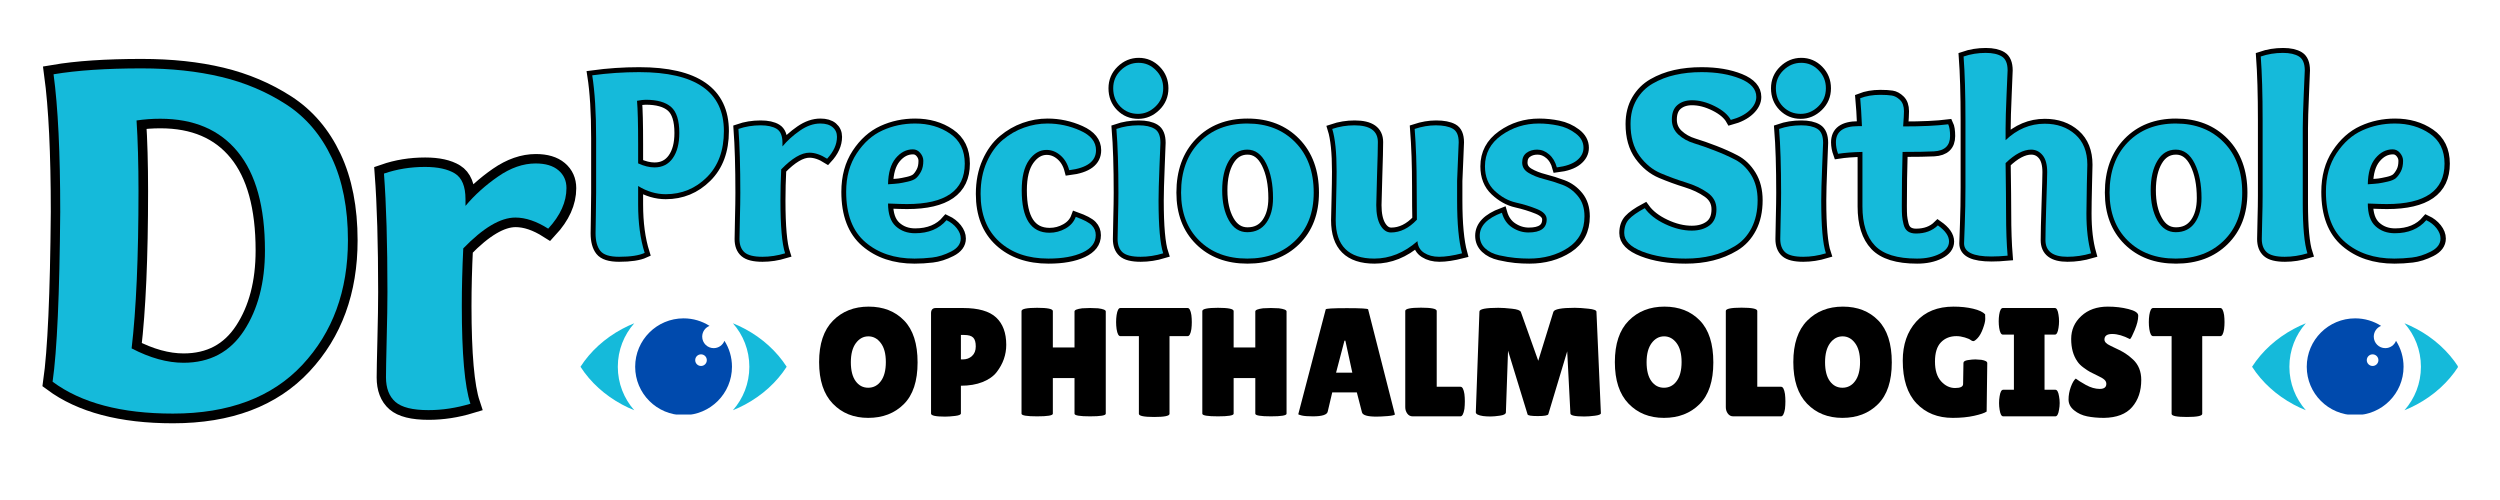 <svg xmlns="http://www.w3.org/2000/svg" xmlns:xlink="http://www.w3.org/1999/xlink" width="750" zoomAndPan="magnify" viewBox="0 0 562.5 112.5" height="150" preserveAspectRatio="xMidYMid meet" version="1.0"><defs><g/><clipPath id="c0dd11f878"><path d="M 0.996 0 L 152 0 L 152 112.004 L 0.996 112.004 Z M 0.996 0 " clip-rule="nonzero"/></clipPath><clipPath id="cd15d04991"><path d="M 506.715 72 L 519 72 L 519 93 L 506.715 93 Z M 506.715 72 " clip-rule="nonzero"/></clipPath><clipPath id="e35ef8a766"><path d="M 541 72 L 553.012 72 L 553.012 93 L 541 93 Z M 541 72 " clip-rule="nonzero"/></clipPath><clipPath id="ea2e8b143d"><path d="M 519 71.617 L 541 71.617 L 541 93.27 L 519 93.27 Z M 519 71.617 " clip-rule="nonzero"/></clipPath><clipPath id="724ac7f124"><path d="M 352 0 L 561.008 0 L 561.008 71 L 352 71 Z M 352 0 " clip-rule="nonzero"/></clipPath><clipPath id="667fdb131a"><path d="M 130.609 72 L 143 72 L 143 93 L 130.609 93 Z M 130.609 72 " clip-rule="nonzero"/></clipPath><clipPath id="97444079bc"><path d="M 164 72 L 176.906 72 L 176.906 93 L 164 93 Z M 164 72 " clip-rule="nonzero"/></clipPath><clipPath id="f92470324a"><path d="M 142 71.617 L 165 71.617 L 165 93.27 L 142 93.27 Z M 142 71.617 " clip-rule="nonzero"/></clipPath></defs><path stroke-linecap="butt" transform="matrix(0.747, 0, 0, 0.747, 130.611, 16.521)" fill="none" stroke-linejoin="miter" d="M 22.311 28.311 C 24.665 28.311 26.501 27.38 27.814 25.518 C 29.127 23.655 29.786 21.128 29.786 17.942 C 29.786 14.16 28.96 11.549 27.312 10.1 C 25.664 8.656 23.111 7.929 19.653 7.929 C 19.015 7.929 18.141 8.039 17.042 8.254 C 17.257 10.77 17.367 15.154 17.367 21.395 L 17.367 27.103 C 19.135 27.908 20.783 28.311 22.311 28.311 Z M 4.701 35.986 L 4.701 19.507 C 4.701 11.842 4.314 5.533 3.535 0.574 C 8.254 -0.07 12.967 -0.389 17.686 -0.389 C 34.704 -0.389 43.21 5.533 43.21 17.377 C 43.21 23.247 41.494 27.882 38.063 31.283 C 34.636 34.688 30.508 36.389 25.685 36.389 C 22.818 36.389 20.045 35.572 17.367 33.94 L 17.367 39.444 C 17.367 45.047 18.021 49.922 19.334 54.076 C 17.644 54.85 15.075 55.243 11.617 55.243 C 8.803 55.243 6.919 54.636 5.967 53.433 C 5.015 52.224 4.544 50.472 4.544 48.165 C 4.544 47.28 4.571 45.512 4.623 42.86 C 4.675 40.208 4.701 37.916 4.701 35.986 Z M 54.259 15.651 C 56.352 15.651 57.974 16.001 59.124 16.713 C 60.275 17.424 60.851 18.826 60.851 20.914 L 60.851 22.002 C 62.326 20.228 64.089 18.638 66.14 17.215 C 68.185 15.797 70.231 15.086 72.266 15.086 C 73.877 15.086 75.112 15.452 75.986 16.19 C 76.854 16.927 77.293 17.9 77.293 19.104 C 77.293 21.358 76.299 23.556 74.317 25.695 C 72.412 24.492 70.634 23.891 68.97 23.891 C 66.558 23.891 63.733 25.565 60.49 28.913 C 60.328 32.156 60.249 35.279 60.249 38.277 C 60.249 46.077 60.72 51.382 61.656 54.196 C 59.349 54.892 57.074 55.243 54.824 55.243 C 52.25 55.243 50.456 54.793 49.436 53.893 C 48.416 52.998 47.908 51.664 47.908 49.896 C 47.908 49.012 47.95 46.956 48.028 43.723 C 48.112 40.495 48.149 37.916 48.149 35.986 C 48.149 28.138 47.96 21.719 47.589 16.734 C 49.676 16.012 51.9 15.651 54.259 15.651 Z M 100.804 15.086 C 104.874 15.086 108.395 16.096 111.356 18.12 C 114.317 20.145 115.797 23.163 115.797 27.186 C 115.797 35.306 109.98 39.365 98.35 39.365 C 97.304 39.365 95.415 39.313 92.684 39.203 C 92.684 42.337 93.459 44.618 95.012 46.035 C 96.571 47.458 98.497 48.165 100.804 48.165 C 104.874 48.165 108.039 46.851 110.288 44.225 C 111.549 44.816 112.58 45.622 113.385 46.637 C 114.186 47.657 114.589 48.688 114.589 49.734 C 114.589 51.371 113.61 52.685 111.654 53.673 C 109.697 54.667 107.803 55.269 105.967 55.483 C 104.131 55.698 102.357 55.803 100.641 55.803 C 94.615 55.803 89.676 54.149 85.831 50.838 C 81.986 47.532 80.061 42.473 80.061 35.667 C 80.061 31.162 81.123 27.307 83.236 24.089 C 85.355 20.872 87.934 18.57 90.974 17.179 C 94.018 15.782 97.293 15.086 100.804 15.086 Z M 100.16 22.886 C 98.177 22.886 96.446 23.775 94.976 25.559 C 93.501 27.338 92.737 29.959 92.684 33.417 C 94.212 33.307 95.29 33.213 95.917 33.135 C 96.55 33.051 97.456 32.878 98.633 32.611 C 99.81 32.345 100.662 31.973 101.186 31.508 C 101.709 31.037 102.19 30.372 102.629 29.514 C 103.074 28.656 103.294 27.6 103.294 26.339 C 103.294 25.481 102.996 24.691 102.389 23.969 C 101.787 23.247 101.044 22.886 100.16 22.886 Z M 141.316 48.008 C 143.032 48.008 144.643 47.579 146.161 46.721 C 147.673 45.863 148.698 44.696 149.237 43.221 C 151.701 44.105 153.323 44.958 154.097 45.774 C 154.876 46.59 155.263 47.579 155.263 48.73 C 155.263 50.979 153.945 52.721 151.303 53.956 C 148.666 55.185 145.229 55.803 140.992 55.803 C 134.855 55.803 129.922 54.087 126.182 50.66 C 122.446 47.228 120.573 42.447 120.573 36.31 C 120.573 32.69 121.196 29.483 122.446 26.684 C 123.691 23.88 125.297 21.657 127.27 20.009 C 129.237 18.361 131.376 17.131 133.678 16.31 C 135.985 15.494 138.313 15.086 140.673 15.086 C 144.131 15.086 147.437 15.797 150.602 17.215 C 153.762 18.638 155.342 20.605 155.342 23.127 C 155.342 26.475 152.653 28.484 147.264 29.153 C 146.783 27.281 145.904 25.79 144.633 24.691 C 143.362 23.592 141.96 23.043 140.432 23.043 C 138.397 23.043 136.639 24.079 135.164 26.14 C 133.694 28.201 132.956 31.23 132.956 35.222 C 132.956 43.744 135.745 48.008 141.316 48.008 Z M 168.002 12.193 C 165.909 12.193 164.141 11.461 162.697 10.001 C 161.248 8.541 160.526 6.7 160.526 4.476 C 160.526 2.332 161.29 0.516 162.818 -0.969 C 164.345 -2.46 166.124 -3.203 168.164 -3.203 C 170.199 -3.203 171.947 -2.46 173.406 -0.969 C 174.871 0.516 175.598 2.332 175.598 4.476 C 175.598 6.648 174.829 8.473 173.286 9.959 C 171.748 11.45 169.985 12.193 168.002 12.193 Z M 168.164 15.651 C 170.252 15.651 171.873 16.001 173.024 16.713 C 174.18 17.424 174.756 18.826 174.756 20.914 C 174.756 21.238 174.662 23.65 174.473 28.149 C 174.285 32.653 174.191 36.028 174.191 38.277 C 174.191 46.077 174.662 51.382 175.598 54.196 C 173.296 54.892 171.015 55.243 168.766 55.243 C 166.166 55.243 164.366 54.793 163.362 53.893 C 162.352 52.998 161.85 51.664 161.85 49.896 C 161.85 49.012 161.892 46.956 161.97 43.723 C 162.054 40.495 162.096 37.916 162.096 35.986 C 162.096 28.138 161.892 21.719 161.489 16.734 C 163.581 16.012 165.805 15.651 168.164 15.651 Z M 215.41 50.378 C 211.727 53.998 206.898 55.803 200.919 55.803 C 194.944 55.803 190.126 53.998 186.469 50.378 C 182.812 46.763 180.981 41.939 180.981 35.907 C 180.981 29.582 182.812 24.534 186.469 20.752 C 190.126 16.975 194.944 15.086 200.919 15.086 C 206.898 15.086 211.727 16.975 215.41 20.752 C 219.093 24.534 220.939 29.582 220.939 35.907 C 220.939 41.939 219.093 46.763 215.41 50.378 Z M 208.677 37.555 C 208.677 33.375 207.986 29.896 206.605 27.124 C 205.229 24.351 203.33 22.965 200.919 22.965 C 198.564 22.965 196.712 24.089 195.373 26.339 C 194.034 28.594 193.364 31.555 193.364 35.222 C 193.364 38.868 194.034 41.882 195.373 44.267 C 196.712 46.653 198.564 47.845 200.919 47.845 C 203.388 47.845 205.297 46.899 206.647 45.01 C 208.002 43.121 208.677 40.636 208.677 37.555 Z M 265.632 54.196 C 262.922 54.892 260.62 55.243 258.716 55.243 C 256.948 55.243 255.446 54.845 254.217 54.055 C 252.982 53.265 252.313 52.093 252.203 50.54 C 248.185 54.05 243.843 55.803 239.182 55.803 C 231.439 55.803 227.568 51.947 227.568 44.225 C 227.568 44.068 227.615 42.065 227.704 38.22 C 227.798 34.374 227.845 31.487 227.845 29.556 C 227.845 23.849 227.406 19.575 226.521 16.734 C 228.666 16.012 230.89 15.651 233.192 15.651 C 237.91 15.651 240.27 17.325 240.27 20.673 C 240.27 22.494 240.186 25.873 240.024 30.801 C 239.867 35.735 239.783 38.696 239.783 39.684 C 239.783 42.311 240.207 44.34 241.049 45.774 C 241.897 47.207 242.948 47.924 244.204 47.924 C 247.018 47.924 249.634 46.637 252.046 44.068 C 251.988 41.923 251.962 38.601 251.962 34.097 C 251.962 27.72 251.763 21.934 251.36 16.734 C 253.558 16.012 255.676 15.651 257.711 15.651 C 259.909 15.651 261.609 15.975 262.817 16.634 C 264.021 17.288 264.628 18.664 264.628 20.752 C 264.628 21.317 264.56 22.991 264.423 25.779 C 264.293 28.567 264.199 30.765 264.141 32.371 L 264.141 38.277 C 264.141 45.245 264.638 50.55 265.632 54.196 Z M 294.206 28.311 C 293.751 26.621 292.972 25.308 291.873 24.372 C 290.774 23.435 289.571 22.965 288.258 22.965 C 286.997 22.965 285.93 23.294 285.062 23.948 C 284.188 24.607 283.754 25.575 283.754 26.862 C 283.754 28.175 284.397 29.216 285.684 29.98 C 286.971 30.744 288.53 31.356 290.366 31.827 C 292.203 32.298 294.039 32.873 295.875 33.558 C 297.711 34.238 299.276 35.379 300.578 36.974 C 301.876 38.565 302.524 40.595 302.524 43.064 C 302.524 47.244 300.866 50.409 297.544 52.57 C 294.217 54.725 290.304 55.803 285.805 55.803 C 284.382 55.803 282.985 55.735 281.604 55.604 C 280.223 55.468 278.643 55.201 276.859 54.798 C 275.08 54.395 273.652 53.689 272.579 52.669 C 271.507 51.649 270.973 50.393 270.973 48.892 C 270.973 45.941 273.197 43.639 277.643 41.976 C 278.208 43.958 279.255 45.449 280.782 46.438 C 282.31 47.432 283.926 47.924 285.642 47.924 C 289.315 47.924 291.151 46.611 291.151 43.985 C 291.151 42.698 290.178 41.662 288.237 40.872 C 286.291 40.082 284.172 39.423 281.865 38.9 C 279.558 38.382 277.429 37.199 275.472 35.363 C 273.516 33.527 272.538 31.068 272.538 27.987 C 272.538 24.105 274.201 20.982 277.523 18.622 C 280.845 16.263 284.596 15.086 288.781 15.086 C 290.68 15.086 292.611 15.285 294.567 15.688 C 296.524 16.09 298.292 16.886 299.872 18.078 C 301.452 19.271 302.242 20.715 302.242 22.4 C 302.242 23.875 301.572 25.146 300.233 26.219 C 298.894 27.291 296.885 27.987 294.206 28.311 Z M 294.206 28.311 " stroke="#000000" stroke-width="2.984" stroke-opacity="1" stroke-miterlimit="4"/><g fill="#15bada" fill-opacity="1"><g transform="translate(130.611, 57.588)"><g><path d="M 16.656 -19.922 C 18.414 -19.922 19.785 -20.613 20.766 -22 C 21.742 -23.395 22.234 -25.285 22.234 -27.672 C 22.234 -30.492 21.617 -32.441 20.391 -33.516 C 19.16 -34.598 17.254 -35.141 14.672 -35.141 C 14.191 -35.141 13.539 -35.062 12.719 -34.906 C 12.883 -33.02 12.969 -29.75 12.969 -25.094 L 12.969 -20.828 C 14.289 -20.223 15.52 -19.922 16.656 -19.922 Z M 3.516 -14.203 L 3.516 -26.5 C 3.516 -32.227 3.223 -36.941 2.641 -40.641 C 6.16 -41.117 9.68 -41.359 13.203 -41.359 C 25.91 -41.359 32.266 -36.938 32.266 -28.094 C 32.266 -23.707 30.984 -20.242 28.422 -17.703 C 25.859 -15.16 22.773 -13.891 19.172 -13.891 C 17.035 -13.891 14.969 -14.504 12.969 -15.734 L 12.969 -11.609 C 12.969 -7.43 13.457 -3.789 14.438 -0.688 C 13.176 -0.102 11.254 0.188 8.672 0.188 C 6.566 0.188 5.16 -0.258 4.453 -1.156 C 3.742 -2.062 3.391 -3.379 3.391 -5.109 C 3.391 -5.766 3.41 -7.082 3.453 -9.062 C 3.492 -11.039 3.516 -12.754 3.516 -14.203 Z M 3.516 -14.203 "/></g></g></g><g fill="#15bada" fill-opacity="1"><g transform="translate(163.742, 57.588)"><g><path d="M 7.391 -29.391 C 8.941 -29.391 10.148 -29.125 11.016 -28.594 C 11.879 -28.062 12.312 -27.016 12.312 -25.453 L 12.312 -24.641 C 13.406 -25.961 14.719 -27.148 16.25 -28.203 C 17.781 -29.266 19.305 -29.797 20.828 -29.797 C 22.023 -29.797 22.945 -29.52 23.594 -28.969 C 24.25 -28.426 24.578 -27.703 24.578 -26.797 C 24.578 -25.117 23.836 -23.477 22.359 -21.875 C 20.941 -22.781 19.613 -23.234 18.375 -23.234 C 16.57 -23.234 14.457 -21.984 12.031 -19.484 C 11.914 -17.055 11.859 -14.723 11.859 -12.484 C 11.859 -6.66 12.207 -2.695 12.906 -0.594 C 11.188 -0.07 9.484 0.188 7.797 0.188 C 5.879 0.188 4.539 -0.145 3.781 -0.812 C 3.02 -1.488 2.641 -2.488 2.641 -3.812 C 2.641 -4.469 2.672 -6 2.734 -8.406 C 2.797 -10.82 2.828 -12.754 2.828 -14.203 C 2.828 -20.055 2.688 -24.848 2.406 -28.578 C 3.969 -29.117 5.629 -29.391 7.391 -29.391 Z M 7.391 -29.391 "/></g></g></g><g fill="#15bada" fill-opacity="1"><g transform="translate(188.621, 57.588)"><g><path d="M 17.266 -29.797 C 20.297 -29.797 22.914 -29.039 25.125 -27.531 C 27.344 -26.02 28.453 -23.766 28.453 -20.766 C 28.453 -14.703 24.109 -11.672 15.422 -11.672 C 14.641 -11.672 13.227 -11.711 11.188 -11.797 C 11.188 -9.453 11.766 -7.75 12.922 -6.688 C 14.086 -5.633 15.535 -5.109 17.266 -5.109 C 20.297 -5.109 22.656 -6.086 24.344 -8.047 C 25.281 -7.609 26.047 -7.008 26.641 -6.25 C 27.242 -5.488 27.547 -4.719 27.547 -3.938 C 27.547 -2.707 26.816 -1.723 25.359 -0.984 C 23.898 -0.242 22.484 0.203 21.109 0.359 C 19.742 0.516 18.422 0.594 17.141 0.594 C 12.641 0.594 8.953 -0.641 6.078 -3.109 C 3.203 -5.578 1.766 -9.352 1.766 -14.438 C 1.766 -17.801 2.555 -20.68 4.141 -23.078 C 5.723 -25.484 7.648 -27.203 9.922 -28.234 C 12.191 -29.273 14.641 -29.797 17.266 -29.797 Z M 16.781 -23.984 C 15.301 -23.984 14.008 -23.316 12.906 -21.984 C 11.801 -20.648 11.227 -18.695 11.188 -16.125 C 12.332 -16.195 13.141 -16.266 13.609 -16.328 C 14.078 -16.391 14.75 -16.52 15.625 -16.719 C 16.508 -16.914 17.145 -17.188 17.531 -17.531 C 17.926 -17.883 18.289 -18.379 18.625 -19.016 C 18.957 -19.66 19.125 -20.457 19.125 -21.406 C 19.125 -22.039 18.895 -22.629 18.438 -23.172 C 17.988 -23.711 17.438 -23.984 16.781 -23.984 Z M 16.781 -23.984 "/></g></g></g><g fill="#15bada" fill-opacity="1"><g transform="translate(218.871, 57.588)"><g><path d="M 17.266 -5.219 C 18.535 -5.219 19.738 -5.535 20.875 -6.172 C 22.008 -6.816 22.773 -7.691 23.172 -8.797 C 25.016 -8.129 26.223 -7.488 26.797 -6.875 C 27.379 -6.27 27.672 -5.539 27.672 -4.688 C 27.672 -3 26.688 -1.695 24.719 -0.781 C 22.75 0.133 20.18 0.594 17.016 0.594 C 12.43 0.594 8.742 -0.68 5.953 -3.234 C 3.16 -5.797 1.766 -9.367 1.766 -13.953 C 1.766 -16.66 2.227 -19.055 3.156 -21.141 C 4.094 -23.234 5.297 -24.895 6.766 -26.125 C 8.234 -27.352 9.828 -28.27 11.547 -28.875 C 13.273 -29.488 15.02 -29.797 16.781 -29.797 C 19.363 -29.797 21.832 -29.266 24.188 -28.203 C 26.551 -27.148 27.734 -25.68 27.734 -23.797 C 27.734 -21.297 25.723 -19.797 21.703 -19.297 C 21.336 -20.703 20.68 -21.812 19.734 -22.625 C 18.785 -23.445 17.738 -23.859 16.594 -23.859 C 15.07 -23.859 13.758 -23.086 12.656 -21.547 C 11.562 -20.004 11.016 -17.742 11.016 -14.766 C 11.016 -8.398 13.098 -5.219 17.266 -5.219 Z M 17.266 -5.219 "/></g></g></g><g fill="#15bada" fill-opacity="1"><g transform="translate(248.191, 57.588)"><g><path d="M 7.859 -31.969 C 6.297 -31.969 4.973 -32.508 3.891 -33.594 C 2.816 -34.688 2.281 -36.066 2.281 -37.734 C 2.281 -39.328 2.848 -40.676 3.984 -41.781 C 5.129 -42.895 6.461 -43.453 7.984 -43.453 C 9.504 -43.453 10.805 -42.895 11.891 -41.781 C 12.984 -40.676 13.531 -39.328 13.531 -37.734 C 13.531 -36.109 12.953 -34.738 11.797 -33.625 C 10.648 -32.52 9.336 -31.969 7.859 -31.969 Z M 7.984 -29.391 C 9.547 -29.391 10.754 -29.125 11.609 -28.594 C 12.473 -28.062 12.906 -27.016 12.906 -25.453 C 12.906 -25.211 12.832 -23.41 12.688 -20.047 C 12.551 -16.68 12.484 -14.16 12.484 -12.484 C 12.484 -6.66 12.832 -2.695 13.531 -0.594 C 11.812 -0.07 10.113 0.188 8.438 0.188 C 6.488 0.188 5.141 -0.145 4.391 -0.812 C 3.641 -1.488 3.266 -2.488 3.266 -3.812 C 3.266 -4.469 3.297 -6 3.359 -8.406 C 3.422 -10.82 3.453 -12.754 3.453 -14.203 C 3.453 -20.055 3.301 -24.848 3 -28.578 C 4.562 -29.117 6.223 -29.391 7.984 -29.391 Z M 7.984 -29.391 "/></g></g></g><g fill="#15bada" fill-opacity="1"><g transform="translate(263.977, 57.588)"><g><path d="M 27.469 -3.453 C 24.719 -0.754 21.113 0.594 16.656 0.594 C 12.195 0.594 8.598 -0.754 5.859 -3.453 C 3.129 -6.148 1.766 -9.75 1.766 -14.25 C 1.766 -18.977 3.129 -22.75 5.859 -25.562 C 8.598 -28.383 12.195 -29.797 16.656 -29.797 C 21.113 -29.797 24.719 -28.383 27.469 -25.562 C 30.227 -22.75 31.609 -18.977 31.609 -14.25 C 31.609 -9.75 30.227 -6.148 27.469 -3.453 Z M 22.453 -13.031 C 22.453 -16.145 21.938 -18.738 20.906 -20.812 C 19.875 -22.883 18.457 -23.922 16.656 -23.922 C 14.895 -23.922 13.516 -23.078 12.516 -21.391 C 11.516 -19.711 11.016 -17.504 11.016 -14.766 C 11.016 -12.047 11.516 -9.797 12.516 -8.016 C 13.516 -6.234 14.895 -5.344 16.656 -5.344 C 18.5 -5.344 19.926 -6.047 20.938 -7.453 C 21.945 -8.867 22.453 -10.727 22.453 -13.031 Z M 22.453 -13.031 "/></g></g></g><g fill="#15bada" fill-opacity="1"><g transform="translate(297.348, 57.588)"><g><path d="M 31.609 -0.594 C 29.586 -0.07 27.863 0.188 26.438 0.188 C 25.125 0.188 24.004 -0.109 23.078 -0.703 C 22.16 -1.297 21.66 -2.172 21.578 -3.328 C 18.578 -0.711 15.336 0.594 11.859 0.594 C 6.078 0.594 3.188 -2.285 3.188 -8.047 C 3.188 -8.16 3.219 -9.656 3.281 -12.531 C 3.352 -15.406 3.391 -17.562 3.391 -19 C 3.391 -23.258 3.062 -26.453 2.406 -28.578 C 4 -29.117 5.66 -29.391 7.391 -29.391 C 10.91 -29.391 12.672 -28.133 12.672 -25.625 C 12.672 -24.27 12.609 -21.75 12.484 -18.062 C 12.367 -14.383 12.312 -12.176 12.312 -11.438 C 12.312 -9.477 12.625 -7.961 13.25 -6.891 C 13.883 -5.816 14.672 -5.281 15.609 -5.281 C 17.711 -5.281 19.66 -6.238 21.453 -8.156 C 21.422 -9.758 21.406 -12.242 21.406 -15.609 C 21.406 -20.367 21.254 -24.691 20.953 -28.578 C 22.586 -29.117 24.164 -29.391 25.688 -29.391 C 27.332 -29.391 28.602 -29.141 29.5 -28.641 C 30.406 -28.148 30.859 -27.129 30.859 -25.578 C 30.859 -25.148 30.805 -23.895 30.703 -21.812 C 30.598 -19.738 30.531 -18.098 30.5 -16.891 L 30.5 -12.484 C 30.5 -7.285 30.867 -3.32 31.609 -0.594 Z M 31.609 -0.594 "/></g></g></g><g fill="#15bada" fill-opacity="1"><g transform="translate(331.35, 57.588)"><g><path d="M 18.938 -19.922 C 18.594 -21.18 18.008 -22.16 17.188 -22.859 C 16.375 -23.566 15.477 -23.922 14.5 -23.922 C 13.562 -23.922 12.766 -23.676 12.109 -23.188 C 11.461 -22.695 11.141 -21.973 11.141 -21.016 C 11.141 -20.035 11.617 -19.258 12.578 -18.688 C 13.535 -18.113 14.695 -17.648 16.062 -17.297 C 17.438 -16.953 18.805 -16.523 20.172 -16.016 C 21.547 -15.504 22.719 -14.648 23.688 -13.453 C 24.664 -12.266 25.156 -10.754 25.156 -8.922 C 25.156 -5.797 23.91 -3.426 21.422 -1.812 C 18.941 -0.207 16.023 0.594 12.672 0.594 C 11.609 0.594 10.562 0.539 9.531 0.438 C 8.5 0.344 7.316 0.148 5.984 -0.141 C 4.648 -0.441 3.582 -0.973 2.781 -1.734 C 1.988 -2.492 1.594 -3.438 1.594 -4.562 C 1.594 -6.758 3.254 -8.477 6.578 -9.719 C 6.992 -8.238 7.77 -7.129 8.906 -6.391 C 10.051 -5.648 11.266 -5.281 12.547 -5.281 C 15.285 -5.281 16.656 -6.258 16.656 -8.219 C 16.656 -9.188 15.93 -9.961 14.484 -10.547 C 13.035 -11.141 11.445 -11.629 9.719 -12.016 C 8 -12.41 6.41 -13.289 4.953 -14.656 C 3.492 -16.031 2.766 -17.867 2.766 -20.172 C 2.766 -23.066 4.004 -25.395 6.484 -27.156 C 8.961 -28.914 11.766 -29.797 14.891 -29.797 C 16.305 -29.797 17.742 -29.645 19.203 -29.344 C 20.672 -29.051 21.992 -28.457 23.172 -27.562 C 24.348 -26.676 24.938 -25.602 24.938 -24.344 C 24.938 -23.238 24.438 -22.285 23.438 -21.484 C 22.438 -20.691 20.938 -20.172 18.938 -19.922 Z M 18.938 -19.922 "/></g></g></g><g clip-path="url(#c0dd11f878)"><path stroke-linecap="butt" transform="matrix(0.747, 0, 0, 0.747, -6.394, -17.067)" fill="none" stroke-linejoin="miter" d="M 24.409 137.886 C 25.748 128.559 26.517 111.494 26.716 86.686 C 26.716 68.925 26.047 55.109 24.707 45.237 C 31.702 44.044 40.559 43.453 51.273 43.453 C 60.103 43.453 68.092 44.306 75.238 46.016 C 82.379 47.732 88.903 50.495 94.809 54.314 C 100.71 58.138 105.288 63.495 108.537 70.39 C 111.79 77.285 113.412 85.572 113.412 95.245 C 113.412 110.479 108.835 122.992 99.685 132.791 C 90.53 142.59 77.519 147.486 60.653 147.486 C 45.12 147.486 33.041 144.29 24.409 137.886 Z M 49.708 59.153 C 50.106 65.106 50.305 72.2 50.305 80.434 C 50.305 100.283 49.609 116.082 48.223 127.842 C 53.779 130.719 58.989 132.158 63.849 132.158 C 71.791 132.158 77.864 128.935 82.081 122.485 C 86.297 116.035 88.411 107.973 88.411 98.3 C 88.411 85.2 85.691 75.313 80.26 68.643 C 74.825 61.967 67.025 58.635 56.855 58.635 C 54.422 58.635 52.042 58.807 49.708 59.153 Z M 136.63 73.142 C 140.501 73.142 143.499 73.801 145.633 75.114 C 147.767 76.432 148.835 79.022 148.835 82.893 L 148.835 84.902 C 151.565 81.627 154.825 78.677 158.623 76.045 C 162.416 73.419 166.198 72.101 169.97 72.101 C 172.947 72.101 175.243 72.786 176.854 74.146 C 178.466 75.511 179.271 77.311 179.271 79.545 C 179.271 83.709 177.435 87.779 173.763 91.75 C 170.242 89.516 166.941 88.402 163.865 88.402 C 159.402 88.402 154.165 91.499 148.165 97.703 C 147.867 103.704 147.72 109.485 147.72 115.041 C 147.72 129.479 148.589 139.304 150.32 144.509 C 146.057 145.802 141.84 146.445 137.671 146.445 C 132.91 146.445 129.583 145.613 127.699 143.955 C 125.816 142.291 124.869 139.822 124.869 136.547 C 124.869 134.91 124.948 131.101 125.094 125.127 C 125.246 119.147 125.319 114.371 125.319 110.798 C 125.319 96.265 124.969 84.379 124.278 75.156 C 128.144 73.811 132.261 73.142 136.63 73.142 Z M 136.63 73.142 " stroke="#000000" stroke-width="5.716" stroke-opacity="1" stroke-miterlimit="4"/></g><g fill="#15bada" fill-opacity="1"><g transform="translate(6.942, 91.949)"><g><path d="M 4.891 -6.062 C 5.891 -13.02 6.461 -25.758 6.609 -44.281 C 6.609 -57.539 6.109 -67.859 5.109 -75.234 C 10.336 -76.117 16.953 -76.562 24.953 -76.562 C 31.547 -76.562 37.508 -75.922 42.844 -74.641 C 48.176 -73.367 53.047 -71.305 57.453 -68.453 C 61.859 -65.598 65.273 -61.598 67.703 -56.453 C 70.129 -51.305 71.344 -45.117 71.344 -37.891 C 71.344 -26.523 67.926 -17.18 61.094 -9.859 C 54.258 -2.547 44.547 1.109 31.953 1.109 C 20.359 1.109 11.336 -1.281 4.891 -6.062 Z M 23.781 -64.844 C 24.07 -60.395 24.219 -55.098 24.219 -48.953 C 24.219 -34.141 23.703 -22.344 22.672 -13.562 C 26.816 -11.406 30.707 -10.328 34.344 -10.328 C 40.27 -10.328 44.805 -12.734 47.953 -17.547 C 51.098 -22.367 52.672 -28.391 52.672 -35.609 C 52.672 -45.391 50.641 -52.77 46.578 -57.75 C 42.523 -62.738 36.703 -65.234 29.109 -65.234 C 27.297 -65.234 25.52 -65.102 23.781 -64.844 Z M 23.781 -64.844 "/></g></g></g><g fill="#15bada" fill-opacity="1"><g transform="translate(81.955, 91.949)"><g><path d="M 13.672 -54.391 C 16.555 -54.391 18.797 -53.898 20.391 -52.922 C 21.984 -51.941 22.781 -50.008 22.781 -47.125 L 22.781 -45.625 C 24.82 -48.062 27.258 -50.258 30.094 -52.219 C 32.926 -54.188 35.75 -55.172 38.562 -55.172 C 40.781 -55.172 42.488 -54.66 43.688 -53.641 C 44.895 -52.629 45.5 -51.289 45.5 -49.625 C 45.5 -46.508 44.129 -43.469 41.391 -40.5 C 38.766 -42.164 36.301 -43 34 -43 C 30.664 -43 26.758 -40.688 22.281 -36.062 C 22.062 -31.582 21.953 -27.266 21.953 -23.109 C 21.953 -12.336 22.598 -5.004 23.891 -1.109 C 20.703 -0.148 17.555 0.328 14.453 0.328 C 10.891 0.328 8.406 -0.289 7 -1.531 C 5.594 -2.77 4.891 -4.613 4.891 -7.062 C 4.891 -8.281 4.941 -11.117 5.047 -15.578 C 5.16 -20.047 5.219 -23.613 5.219 -26.281 C 5.219 -37.133 4.957 -46.004 4.438 -52.891 C 7.332 -53.891 10.41 -54.391 13.672 -54.391 Z M 13.672 -54.391 "/></g></g></g><g clip-path="url(#cd15d04991)"><path fill="#15bada" d="M 518.812 92.305 C 516.508 89.695 515.113 86.27 515.113 82.52 C 515.113 78.77 516.508 75.344 518.812 72.734 C 517.867 73.113 516.953 73.543 516.074 74.016 C 512.191 76.098 508.961 79.031 506.715 82.52 C 508.961 86.008 512.191 88.941 516.074 91.023 C 516.953 91.496 517.867 91.926 518.812 92.305 Z M 518.812 92.305 " fill-opacity="1" fill-rule="nonzero"/></g><g clip-path="url(#e35ef8a766)"><path fill="#15bada" d="M 541.008 72.734 C 543.309 75.344 544.707 78.77 544.707 82.52 C 544.707 86.27 543.312 89.695 541.008 92.305 C 541.953 91.926 542.867 91.496 543.746 91.023 C 547.629 88.941 550.859 86.008 553.105 82.52 C 550.859 79.031 547.629 76.098 543.746 74.016 C 542.867 73.543 541.953 73.113 541.008 72.734 Z M 541.008 72.734 " fill-opacity="1" fill-rule="nonzero"/></g><g clip-path="url(#ea2e8b143d)"><path fill="#004aad" d="M 533.836 79.727 C 534.555 79.727 535.141 80.312 535.141 81.035 C 535.141 81.758 534.555 82.344 533.836 82.344 C 533.113 82.344 532.527 81.758 532.527 81.035 C 532.527 80.312 533.113 79.727 533.836 79.727 Z M 529.91 71.629 C 532.059 71.629 534.062 72.25 535.75 73.324 C 534.785 73.703 534.098 74.641 534.098 75.742 C 534.098 77.172 535.258 78.332 536.688 78.332 C 537.789 78.332 538.727 77.645 539.105 76.68 C 540.18 78.367 540.801 80.371 540.801 82.52 C 540.801 88.535 535.926 93.41 529.91 93.41 C 523.895 93.41 519.02 88.535 519.02 82.52 C 519.02 76.504 523.895 71.629 529.91 71.629 Z M 529.91 71.629 " fill-opacity="1" fill-rule="evenodd"/></g><g clip-path="url(#724ac7f124)"><path stroke-linecap="butt" transform="matrix(0.747, 0, 0, 0.747, 363.683, 16.521)" fill="none" stroke-linejoin="miter" d="M 34.487 14.003 C 33.603 12.418 31.981 11.042 29.622 9.86 C 27.268 8.683 24.987 8.091 22.79 8.091 C 20.995 8.091 19.536 8.567 18.411 9.52 C 17.286 10.472 16.721 11.937 16.721 13.919 C 16.721 15.688 17.364 17.178 18.651 18.382 C 19.938 19.59 21.524 20.48 23.412 21.055 C 25.301 21.63 27.372 22.352 29.622 23.226 C 31.877 24.095 33.954 25.026 35.853 26.02 C 37.757 27.008 39.352 28.552 40.639 30.639 C 41.926 32.732 42.565 35.253 42.565 38.199 C 42.565 41.442 41.952 44.241 40.718 46.6 C 39.483 48.96 37.799 50.78 35.654 52.067 C 33.509 53.354 31.217 54.296 28.78 54.897 C 26.342 55.504 23.716 55.803 20.901 55.803 C 15.863 55.803 11.516 55.096 7.859 53.673 C 4.202 52.256 2.371 50.393 2.371 48.086 C 2.371 46.37 2.842 45 3.778 43.969 C 4.715 42.933 6.31 41.814 8.56 40.61 C 9.931 42.515 11.987 44.115 14.733 45.413 C 17.48 46.715 20.137 47.364 22.711 47.364 C 24.908 47.364 26.697 46.841 28.079 45.795 C 29.454 44.748 30.145 43.127 30.145 40.929 C 30.145 38.842 29.25 37.168 27.451 35.907 C 25.656 34.646 23.501 33.632 20.979 32.852 C 18.463 32.078 15.942 31.157 13.425 30.1 C 10.909 29.038 8.748 27.27 6.954 24.796 C 5.159 22.316 4.26 19.13 4.26 15.248 C 4.26 12.434 4.872 9.99 6.091 7.914 C 7.31 5.837 8.942 4.204 10.993 3.027 C 13.043 1.85 15.288 0.982 17.725 0.433 C 20.163 -0.117 22.816 -0.389 25.683 -0.389 C 30.187 -0.389 34.058 0.265 37.302 1.578 C 40.545 2.891 42.167 4.728 42.167 7.087 C 42.167 8.51 41.487 9.854 40.137 11.126 C 38.782 12.402 36.899 13.36 34.487 14.003 Z M 55.544 12.193 C 53.456 12.193 51.688 11.46 50.239 10.001 C 48.795 8.541 48.068 6.7 48.068 4.476 C 48.068 2.332 48.832 0.516 50.359 -0.97 C 51.887 -2.46 53.671 -3.203 55.706 -3.203 C 57.741 -3.203 59.494 -2.46 60.953 -0.97 C 62.413 0.516 63.145 2.332 63.145 4.476 C 63.145 6.648 62.371 8.473 60.833 9.959 C 59.29 11.45 57.527 12.193 55.544 12.193 Z M 55.706 15.651 C 57.799 15.651 59.42 16.001 60.571 16.713 C 61.722 17.424 62.298 18.826 62.298 20.914 C 62.298 21.238 62.204 23.65 62.015 28.149 C 61.832 32.653 61.738 36.028 61.738 38.277 C 61.738 46.077 62.204 51.382 63.145 54.196 C 60.838 54.892 58.562 55.243 56.308 55.243 C 53.713 55.243 51.908 54.793 50.904 53.893 C 49.899 52.998 49.397 51.664 49.397 49.896 C 49.397 49.012 49.439 46.956 49.517 43.723 C 49.596 40.495 49.638 37.916 49.638 35.986 C 49.638 28.138 49.439 21.719 49.036 16.734 C 51.123 16.012 53.347 15.651 55.706 15.651 Z M 74.152 40.087 L 74.152 23.65 C 71.285 23.702 68.837 23.89 66.797 24.21 C 66.368 23.006 66.153 21.85 66.153 20.752 C 66.153 17.513 68.382 15.892 72.829 15.892 L 73.995 15.892 C 73.859 12.538 73.687 9.739 73.472 7.49 C 75.24 6.794 77.249 6.443 79.499 6.443 C 80.974 6.443 82.141 6.511 82.999 6.648 C 83.857 6.778 84.678 7.228 85.468 7.992 C 86.258 8.756 86.655 9.886 86.655 11.387 C 86.655 12.245 86.577 13.773 86.415 15.97 C 92.122 15.97 96.653 15.756 100.001 15.327 C 100.378 16.106 100.561 17.283 100.561 18.863 C 100.561 21.756 98.939 23.299 95.701 23.488 C 93.608 23.592 90.459 23.65 86.253 23.65 C 86.09 29.059 86.012 34.489 86.012 39.925 C 86.012 41.238 86.038 42.243 86.09 42.944 C 86.148 43.639 86.294 44.476 86.535 45.455 C 86.776 46.433 87.21 47.144 87.843 47.584 C 88.471 48.029 89.282 48.248 90.27 48.248 C 93.006 48.248 95.204 47.432 96.862 45.795 C 99.117 47.375 100.242 48.986 100.242 50.618 C 100.242 52.172 99.295 53.427 97.406 54.38 C 95.518 55.326 93.247 55.803 90.595 55.803 C 84.62 55.803 80.383 54.489 77.893 51.863 C 75.403 49.237 74.152 45.313 74.152 40.087 Z M 111.291 -6.175 C 113.383 -6.175 115.005 -5.814 116.156 -5.092 C 117.307 -4.37 117.882 -2.973 117.882 -0.912 C 117.882 -0.561 117.783 1.861 117.584 6.365 C 117.38 10.864 117.281 14.244 117.281 16.493 L 117.281 20.108 C 120.739 16.812 124.662 15.164 129.057 15.164 C 132.781 15.164 135.858 16.237 138.285 18.382 C 140.707 20.527 141.921 23.566 141.921 27.505 C 141.921 27.615 141.874 29.588 141.78 33.433 C 141.685 37.283 141.638 40.197 141.638 42.18 C 141.638 46.893 142.109 50.901 143.046 54.196 C 140.686 54.892 138.301 55.243 135.889 55.243 C 131.494 55.243 129.297 53.569 129.297 50.215 C 129.297 48.233 129.386 44.597 129.559 39.302 C 129.737 34.013 129.82 30.817 129.82 29.718 C 129.82 27.469 129.365 25.779 128.455 24.654 C 127.545 23.53 126.378 22.965 124.96 22.965 C 122.653 22.965 120.095 24.319 117.281 27.024 C 117.39 34.045 117.443 39.125 117.443 42.258 C 117.443 47.082 117.589 51.303 117.882 54.918 C 116.062 55.081 114.44 55.159 113.022 55.159 C 107.529 55.159 104.783 53.846 104.783 51.22 C 104.783 51.005 104.845 49.096 104.981 45.491 C 105.117 41.892 105.18 38.146 105.18 34.259 L 105.18 14.16 C 105.18 6.307 104.992 -0.106 104.62 -5.092 C 106.708 -5.814 108.931 -6.175 111.291 -6.175 Z M 183.056 50.377 C 179.373 53.998 174.539 55.803 168.565 55.803 C 162.59 55.803 157.772 53.998 154.115 50.377 C 150.459 46.763 148.628 41.939 148.628 35.907 C 148.628 29.582 150.459 24.534 154.115 20.752 C 157.772 16.974 162.59 15.086 168.565 15.086 C 174.539 15.086 179.373 16.974 183.056 20.752 C 186.739 24.534 188.586 29.582 188.586 35.907 C 188.586 41.939 186.739 46.763 183.056 50.377 Z M 176.323 37.555 C 176.323 33.375 175.633 29.896 174.251 27.124 C 172.876 24.351 170.976 22.965 168.565 22.965 C 166.205 22.965 164.359 24.089 163.019 26.339 C 161.68 28.594 161.011 31.555 161.011 35.222 C 161.011 38.868 161.68 41.882 163.019 44.267 C 164.359 46.653 166.205 47.845 168.565 47.845 C 171.029 47.845 172.938 46.899 174.293 45.01 C 175.648 43.121 176.323 40.636 176.323 37.555 Z M 200.838 -6.175 C 202.93 -6.175 204.552 -5.814 205.703 -5.092 C 206.854 -4.37 207.429 -2.973 207.429 -0.912 C 207.429 -0.561 207.33 1.861 207.131 6.365 C 206.927 10.864 206.828 14.244 206.828 16.493 L 206.828 39.041 C 206.828 46.276 207.299 51.33 208.235 54.196 C 205.928 54.892 203.652 55.243 201.403 55.243 C 198.829 55.243 197.035 54.793 196.014 53.893 C 194.999 52.998 194.487 51.664 194.487 49.896 C 194.487 49.012 194.529 47.087 194.607 44.126 C 194.691 41.165 194.727 38.748 194.727 36.87 L 194.727 14.16 C 194.727 6.307 194.539 -0.106 194.168 -5.092 C 196.255 -5.814 198.478 -6.175 200.838 -6.175 Z M 234.56 15.086 C 238.635 15.086 242.151 16.096 245.112 18.12 C 248.073 20.145 249.553 23.163 249.553 27.186 C 249.553 35.306 243.736 39.365 232.106 39.365 C 231.065 39.365 229.177 39.313 226.441 39.203 C 226.441 42.337 227.22 44.618 228.774 46.035 C 230.328 47.458 232.258 48.165 234.56 48.165 C 238.635 48.165 241.795 46.851 244.045 44.225 C 245.305 44.816 246.336 45.622 247.142 46.637 C 247.947 47.657 248.35 48.688 248.35 49.734 C 248.35 51.371 247.372 52.685 245.415 53.673 C 243.459 54.667 241.56 55.269 239.723 55.483 C 237.892 55.698 236.114 55.803 234.398 55.803 C 228.371 55.803 223.433 54.149 219.587 50.838 C 215.742 47.532 213.822 42.473 213.822 35.667 C 213.822 31.162 214.879 27.307 216.993 24.089 C 219.111 20.872 221.69 18.57 224.735 17.178 C 227.775 15.782 231.05 15.086 234.56 15.086 Z M 233.916 22.886 C 231.934 22.886 230.207 23.775 228.732 25.559 C 227.257 27.338 226.493 29.959 226.441 33.417 C 227.968 33.307 229.046 33.213 229.679 33.135 C 230.307 33.051 231.212 32.878 232.389 32.611 C 233.571 32.345 234.419 31.973 234.942 31.508 C 235.465 31.037 235.946 30.372 236.391 29.514 C 236.83 28.656 237.05 27.6 237.05 26.339 C 237.05 25.481 236.752 24.691 236.15 23.969 C 235.543 23.247 234.801 22.886 233.916 22.886 Z M 233.916 22.886 " stroke="#000000" stroke-width="2.984" stroke-opacity="1" stroke-miterlimit="4"/></g><g fill="#15bada" fill-opacity="1"><g transform="translate(363.683, 57.588)"><g><path d="M 25.75 -30.609 C 25.094 -31.797 23.883 -32.828 22.125 -33.703 C 20.363 -34.586 18.66 -35.031 17.016 -35.031 C 15.672 -35.031 14.578 -34.672 13.734 -33.953 C 12.898 -33.242 12.484 -32.148 12.484 -30.672 C 12.484 -29.348 12.961 -28.234 13.922 -27.328 C 14.891 -26.43 16.078 -25.77 17.484 -25.344 C 18.891 -24.914 20.43 -24.375 22.109 -23.719 C 23.797 -23.07 25.348 -22.379 26.766 -21.641 C 28.191 -20.898 29.383 -19.75 30.344 -18.188 C 31.301 -16.625 31.781 -14.742 31.781 -12.547 C 31.781 -10.129 31.32 -8.035 30.406 -6.266 C 29.488 -4.504 28.227 -3.145 26.625 -2.188 C 25.02 -1.227 23.305 -0.523 21.484 -0.078 C 19.672 0.367 17.711 0.594 15.609 0.594 C 11.848 0.594 8.598 0.066 5.859 -0.984 C 3.129 -2.047 1.766 -3.438 1.766 -5.156 C 1.766 -6.438 2.113 -7.461 2.812 -8.234 C 3.52 -9.004 4.711 -9.844 6.391 -10.75 C 7.41 -9.32 8.945 -8.125 11 -7.156 C 13.051 -6.188 15.035 -5.703 16.953 -5.703 C 18.598 -5.703 19.938 -6.094 20.969 -6.875 C 22 -7.656 22.516 -8.863 22.516 -10.5 C 22.516 -12.062 21.844 -13.312 20.5 -14.25 C 19.156 -15.195 17.539 -15.957 15.656 -16.531 C 13.781 -17.113 11.898 -17.801 10.016 -18.594 C 8.141 -19.383 6.531 -20.703 5.188 -22.547 C 3.852 -24.398 3.188 -26.781 3.188 -29.688 C 3.188 -31.781 3.641 -33.602 4.547 -35.156 C 5.453 -36.707 6.672 -37.922 8.203 -38.797 C 9.734 -39.68 11.41 -40.328 13.234 -40.734 C 15.055 -41.148 17.035 -41.359 19.172 -41.359 C 22.535 -41.359 25.426 -40.867 27.844 -39.891 C 30.27 -38.91 31.484 -37.539 31.484 -35.781 C 31.484 -34.719 30.977 -33.707 29.969 -32.75 C 28.957 -31.801 27.551 -31.086 25.75 -30.609 Z M 25.75 -30.609 "/></g></g></g><g fill="#15bada" fill-opacity="1"><g transform="translate(397.294, 57.588)"><g><path d="M 7.859 -31.969 C 6.297 -31.969 4.973 -32.508 3.891 -33.594 C 2.816 -34.688 2.281 -36.066 2.281 -37.734 C 2.281 -39.328 2.848 -40.676 3.984 -41.781 C 5.129 -42.895 6.461 -43.453 7.984 -43.453 C 9.504 -43.453 10.805 -42.895 11.891 -41.781 C 12.984 -40.676 13.531 -39.328 13.531 -37.734 C 13.531 -36.109 12.953 -34.738 11.797 -33.625 C 10.648 -32.52 9.336 -31.969 7.859 -31.969 Z M 7.984 -29.391 C 9.547 -29.391 10.754 -29.125 11.609 -28.594 C 12.473 -28.062 12.906 -27.016 12.906 -25.453 C 12.906 -25.211 12.832 -23.41 12.688 -20.047 C 12.551 -16.68 12.484 -14.16 12.484 -12.484 C 12.484 -6.66 12.832 -2.695 13.531 -0.594 C 11.812 -0.07 10.113 0.188 8.438 0.188 C 6.488 0.188 5.141 -0.145 4.391 -0.812 C 3.641 -1.488 3.266 -2.488 3.266 -3.812 C 3.266 -4.469 3.297 -6 3.359 -8.406 C 3.422 -10.82 3.453 -12.754 3.453 -14.203 C 3.453 -20.055 3.301 -24.848 3 -28.578 C 4.562 -29.117 6.223 -29.391 7.984 -29.391 Z M 7.984 -29.391 "/></g></g></g><g fill="#15bada" fill-opacity="1"><g transform="translate(413.08, 57.588)"><g><path d="M 5.969 -11.141 L 5.969 -23.406 C 3.832 -23.363 2.004 -23.223 0.484 -22.984 C 0.16 -23.891 0 -24.754 0 -25.578 C 0 -27.992 1.66 -29.203 4.984 -29.203 L 5.859 -29.203 C 5.754 -31.703 5.625 -33.797 5.469 -35.484 C 6.781 -35.992 8.281 -36.25 9.969 -36.25 C 11.062 -36.25 11.926 -36.195 12.562 -36.094 C 13.207 -36 13.828 -35.664 14.422 -35.094 C 15.016 -34.531 15.312 -33.688 15.312 -32.562 C 15.312 -31.926 15.25 -30.785 15.125 -29.141 C 19.383 -29.141 22.766 -29.301 25.266 -29.625 C 25.547 -29.039 25.688 -28.16 25.688 -26.984 C 25.688 -24.816 24.477 -23.664 22.062 -23.531 C 20.5 -23.445 18.145 -23.406 15 -23.406 C 14.883 -19.363 14.828 -15.312 14.828 -11.25 C 14.828 -10.27 14.848 -9.52 14.891 -9 C 14.93 -8.477 15.039 -7.852 15.219 -7.125 C 15.395 -6.395 15.719 -5.863 16.188 -5.531 C 16.656 -5.207 17.266 -5.047 18.016 -5.047 C 20.047 -5.047 21.688 -5.656 22.938 -6.875 C 24.613 -5.695 25.453 -4.492 25.453 -3.266 C 25.453 -2.109 24.742 -1.176 23.328 -0.469 C 21.922 0.238 20.227 0.594 18.25 0.594 C 13.789 0.594 10.629 -0.383 8.766 -2.344 C 6.898 -4.301 5.969 -7.234 5.969 -11.141 Z M 5.969 -11.141 "/></g></g></g><g fill="#15bada" fill-opacity="1"><g transform="translate(439.399, 57.588)"><g><path d="M 7.391 -45.688 C 8.941 -45.688 10.148 -45.414 11.016 -44.875 C 11.879 -44.332 12.312 -43.289 12.312 -41.75 C 12.312 -41.488 12.234 -39.676 12.078 -36.312 C 11.93 -32.957 11.859 -30.438 11.859 -28.75 L 11.859 -26.047 C 14.441 -28.516 17.375 -29.75 20.656 -29.75 C 23.438 -29.75 25.727 -28.945 27.531 -27.344 C 29.344 -25.738 30.25 -23.469 30.25 -20.531 C 30.25 -20.445 30.211 -18.969 30.141 -16.094 C 30.078 -13.227 30.047 -11.055 30.047 -9.578 C 30.047 -6.055 30.395 -3.062 31.094 -0.594 C 29.332 -0.07 27.551 0.188 25.75 0.188 C 22.469 0.188 20.828 -1.066 20.828 -3.578 C 20.828 -5.055 20.891 -7.77 21.016 -11.719 C 21.148 -15.664 21.219 -18.051 21.219 -18.875 C 21.219 -20.562 20.875 -21.82 20.188 -22.656 C 19.508 -23.5 18.645 -23.922 17.594 -23.922 C 15.863 -23.922 13.953 -22.91 11.859 -20.891 C 11.93 -15.648 11.969 -11.859 11.969 -9.516 C 11.969 -5.91 12.082 -2.758 12.312 -0.062 C 10.945 0.062 9.734 0.125 8.672 0.125 C 4.566 0.125 2.516 -0.859 2.516 -2.828 C 2.516 -2.984 2.566 -4.406 2.672 -7.094 C 2.773 -9.789 2.828 -12.586 2.828 -15.484 L 2.828 -30.5 C 2.828 -36.352 2.688 -41.145 2.406 -44.875 C 3.969 -45.414 5.629 -45.688 7.391 -45.688 Z M 7.391 -45.688 "/></g></g></g><g fill="#15bada" fill-opacity="1"><g transform="translate(472.89, 57.588)"><g><path d="M 27.469 -3.453 C 24.719 -0.754 21.113 0.594 16.656 0.594 C 12.195 0.594 8.598 -0.754 5.859 -3.453 C 3.129 -6.148 1.766 -9.75 1.766 -14.25 C 1.766 -18.977 3.129 -22.75 5.859 -25.562 C 8.598 -28.383 12.195 -29.797 16.656 -29.797 C 21.113 -29.797 24.719 -28.383 27.469 -25.562 C 30.227 -22.75 31.609 -18.977 31.609 -14.25 C 31.609 -9.75 30.227 -6.148 27.469 -3.453 Z M 22.453 -13.031 C 22.453 -16.145 21.938 -18.738 20.906 -20.812 C 19.875 -22.883 18.457 -23.922 16.656 -23.922 C 14.895 -23.922 13.516 -23.078 12.516 -21.391 C 11.516 -19.711 11.016 -17.504 11.016 -14.766 C 11.016 -12.047 11.516 -9.797 12.516 -8.016 C 13.516 -6.234 14.895 -5.344 16.656 -5.344 C 18.5 -5.344 19.926 -6.047 20.938 -7.453 C 21.945 -8.867 22.453 -10.727 22.453 -13.031 Z M 22.453 -13.031 "/></g></g></g><g fill="#15bada" fill-opacity="1"><g transform="translate(506.262, 57.588)"><g><path d="M 7.391 -45.688 C 8.941 -45.688 10.148 -45.414 11.016 -44.875 C 11.879 -44.332 12.312 -43.289 12.312 -41.75 C 12.312 -41.488 12.234 -39.676 12.078 -36.312 C 11.93 -32.957 11.859 -30.438 11.859 -28.75 L 11.859 -11.922 C 11.859 -6.516 12.207 -2.738 12.906 -0.594 C 11.188 -0.07 9.484 0.188 7.797 0.188 C 5.879 0.188 4.539 -0.145 3.781 -0.812 C 3.02 -1.488 2.641 -2.488 2.641 -3.812 C 2.641 -4.469 2.672 -5.898 2.734 -8.109 C 2.797 -10.328 2.828 -12.133 2.828 -13.531 L 2.828 -30.5 C 2.828 -36.352 2.688 -41.145 2.406 -44.875 C 3.969 -45.414 5.629 -45.688 7.391 -45.688 Z M 7.391 -45.688 "/></g></g></g><g fill="#15bada" fill-opacity="1"><g transform="translate(521.567, 57.588)"><g><path d="M 17.266 -29.797 C 20.297 -29.797 22.914 -29.039 25.125 -27.531 C 27.344 -26.02 28.453 -23.766 28.453 -20.766 C 28.453 -14.703 24.109 -11.672 15.422 -11.672 C 14.641 -11.672 13.227 -11.711 11.188 -11.797 C 11.188 -9.453 11.766 -7.75 12.922 -6.688 C 14.086 -5.633 15.535 -5.109 17.266 -5.109 C 20.297 -5.109 22.656 -6.086 24.344 -8.047 C 25.281 -7.609 26.047 -7.008 26.641 -6.25 C 27.242 -5.488 27.547 -4.719 27.547 -3.938 C 27.547 -2.707 26.816 -1.723 25.359 -0.984 C 23.898 -0.242 22.484 0.203 21.109 0.359 C 19.742 0.516 18.422 0.594 17.141 0.594 C 12.641 0.594 8.953 -0.641 6.078 -3.109 C 3.203 -5.578 1.766 -9.352 1.766 -14.438 C 1.766 -17.801 2.555 -20.68 4.141 -23.078 C 5.723 -25.484 7.648 -27.203 9.922 -28.234 C 12.191 -29.273 14.641 -29.797 17.266 -29.797 Z M 16.781 -23.984 C 15.301 -23.984 14.008 -23.316 12.906 -21.984 C 11.801 -20.648 11.227 -18.695 11.188 -16.125 C 12.332 -16.195 13.141 -16.266 13.609 -16.328 C 14.078 -16.391 14.75 -16.52 15.625 -16.719 C 16.508 -16.914 17.145 -17.188 17.531 -17.531 C 17.926 -17.883 18.289 -18.379 18.625 -19.016 C 18.957 -19.66 19.125 -20.457 19.125 -21.406 C 19.125 -22.039 18.895 -22.629 18.438 -23.172 C 17.988 -23.711 17.438 -23.984 16.781 -23.984 Z M 16.781 -23.984 "/></g></g></g><g fill="#000000" fill-opacity="1"><g transform="translate(183.253, 93.678)"><g><path d="M 12.094 0.344 C 8.832 0.344 6.176 -0.723 4.125 -2.859 C 2.07 -4.992 1.047 -8.109 1.047 -12.203 C 1.047 -16.305 2.082 -19.41 4.156 -21.516 C 6.238 -23.629 8.922 -24.688 12.203 -24.688 C 15.492 -24.688 18.148 -23.645 20.172 -21.562 C 22.191 -19.488 23.203 -16.344 23.203 -12.125 C 23.203 -7.914 22.164 -4.785 20.094 -2.734 C 18.031 -0.68 15.363 0.344 12.094 0.344 Z M 12.125 -18 C 11.008 -18 10.07 -17.488 9.312 -16.469 C 8.562 -15.445 8.188 -14.016 8.188 -12.172 C 8.188 -10.328 8.547 -8.91 9.266 -7.922 C 9.984 -6.93 10.926 -6.438 12.094 -6.438 C 13.27 -6.438 14.223 -6.938 14.953 -7.938 C 15.691 -8.938 16.062 -10.363 16.062 -12.219 C 16.062 -14.082 15.68 -15.508 14.922 -16.5 C 14.172 -17.5 13.238 -18 12.125 -18 Z M 12.125 -18 "/></g></g></g><g fill="#000000" fill-opacity="1"><g transform="translate(207.875, 93.678)"><g><path d="M 4.766 0.062 C 2.66 0.062 1.609 -0.164 1.609 -0.625 L 1.609 -23.203 C 1.609 -23.984 1.969 -24.375 2.688 -24.375 L 8.812 -24.375 C 12.25 -24.375 14.727 -23.664 16.25 -22.25 C 17.77 -20.832 18.531 -18.781 18.531 -16.094 C 18.531 -13.863 17.812 -11.816 16.375 -9.953 C 15.656 -9.023 14.598 -8.281 13.203 -7.719 C 11.805 -7.164 10.18 -6.891 8.328 -6.891 L 8.328 -0.656 C 8.328 -0.383 7.891 -0.195 7.016 -0.094 C 6.148 0.008 5.398 0.062 4.766 0.062 Z M 8.328 -18.312 L 8.328 -12.812 L 8.781 -12.812 C 9.594 -12.812 10.273 -13.066 10.828 -13.578 C 11.391 -14.086 11.672 -14.805 11.672 -15.734 C 11.672 -16.672 11.477 -17.332 11.094 -17.719 C 10.707 -18.113 10.031 -18.312 9.062 -18.312 Z M 8.328 -18.312 "/></g></g></g><g fill="#000000" fill-opacity="1"><g transform="translate(228.109, 93.678)"><g><path d="M 20.688 -0.594 C 20.688 -0.195 19.516 0 17.172 0 C 14.828 0 13.656 -0.195 13.656 -0.594 L 13.656 -8.609 L 8.781 -8.609 L 8.781 -0.594 C 8.781 -0.195 7.602 0 5.25 0 C 2.906 0 1.734 -0.195 1.734 -0.594 L 1.734 -23.688 C 1.734 -24.176 2.906 -24.422 5.25 -24.422 C 7.602 -24.422 8.781 -24.176 8.781 -23.688 L 8.781 -15.5 L 13.656 -15.5 L 13.656 -23.609 C 13.656 -23.93 14.234 -24.164 15.391 -24.312 C 15.992 -24.352 16.586 -24.375 17.172 -24.375 L 18.953 -24.312 C 20.109 -24.164 20.688 -23.93 20.688 -23.609 Z M 20.688 -0.594 "/></g></g></g><g fill="#000000" fill-opacity="1"><g transform="translate(250.921, 93.678)"><g><path d="M 12.219 -0.562 C 12.219 -0.094 11.066 0.141 8.766 0.141 C 6.473 0.141 5.328 -0.094 5.328 -0.562 L 5.328 -18.047 L 1.156 -18.047 C 0.758 -18.047 0.477 -18.578 0.312 -19.641 C 0.238 -20.148 0.203 -20.672 0.203 -21.203 C 0.203 -21.742 0.238 -22.27 0.312 -22.781 C 0.477 -23.844 0.758 -24.375 1.156 -24.375 L 16.297 -24.375 C 16.691 -24.375 16.973 -23.844 17.141 -22.781 C 17.203 -22.27 17.234 -21.742 17.234 -21.203 C 17.234 -20.672 17.203 -20.148 17.141 -19.641 C 16.973 -18.578 16.691 -18.047 16.297 -18.047 L 12.219 -18.047 Z M 12.219 -0.562 "/></g></g></g><g fill="#000000" fill-opacity="1"><g transform="translate(268.787, 93.678)"><g><path d="M 20.688 -0.594 C 20.688 -0.195 19.516 0 17.172 0 C 14.828 0 13.656 -0.195 13.656 -0.594 L 13.656 -8.609 L 8.781 -8.609 L 8.781 -0.594 C 8.781 -0.195 7.602 0 5.25 0 C 2.906 0 1.734 -0.195 1.734 -0.594 L 1.734 -23.688 C 1.734 -24.176 2.906 -24.422 5.25 -24.422 C 7.602 -24.422 8.781 -24.176 8.781 -23.688 L 8.781 -15.5 L 13.656 -15.5 L 13.656 -23.609 C 13.656 -23.93 14.234 -24.164 15.391 -24.312 C 15.992 -24.352 16.586 -24.375 17.172 -24.375 L 18.953 -24.312 C 20.109 -24.164 20.688 -23.93 20.688 -23.609 Z M 20.688 -0.594 "/></g></g></g><g fill="#000000" fill-opacity="1"><g transform="translate(291.598, 93.678)"><g><path d="M 18.109 0.062 C 16.086 0.062 15 -0.258 14.844 -0.906 L 13.688 -5.391 L 8.156 -5.391 L 7.141 -1.078 C 7.004 -0.359 5.891 0 3.797 0 C 2.68 0 1.852 -0.062 1.312 -0.188 C 0.781 -0.32 0.516 -0.422 0.516 -0.484 L 6.688 -24.062 C 6.688 -24.25 8.273 -24.344 11.453 -24.344 C 14.641 -24.344 16.234 -24.25 16.234 -24.062 L 22.25 -0.453 C 22.25 -0.285 21.711 -0.156 20.641 -0.062 C 19.578 0.02 18.734 0.062 18.109 0.062 Z M 9.016 -9.828 L 12.672 -9.828 L 11.109 -17.031 L 10.906 -17.031 Z M 9.016 -9.828 "/></g></g></g><g fill="#000000" fill-opacity="1"><g transform="translate(314.792, 93.678)"><g><path d="M 1.391 -2.062 L 1.391 -23.719 C 1.391 -24.207 2.566 -24.453 4.922 -24.453 C 7.285 -24.453 8.469 -24.207 8.469 -23.719 L 8.469 -6.656 L 13.828 -6.656 C 14.242 -6.656 14.535 -6.109 14.703 -5.016 C 14.766 -4.484 14.797 -3.938 14.797 -3.375 C 14.797 -2.82 14.766 -2.254 14.703 -1.672 C 14.516 -0.555 14.211 0 13.797 0 L 3.062 0 C 2.551 0 2.145 -0.207 1.844 -0.625 C 1.539 -1.039 1.391 -1.52 1.391 -2.062 Z M 1.391 -2.062 "/></g></g></g><g fill="#000000" fill-opacity="1"><g transform="translate(330.325, 93.678)"><g><path d="M 26.125 0.031 C 24.051 0.031 23.016 -0.195 23.016 -0.656 L 22.297 -14.625 L 18.047 -0.484 C 17.953 -0.203 17.16 -0.062 15.672 -0.062 C 14.18 -0.062 13.414 -0.191 13.375 -0.453 L 8.984 -14.766 L 8.5 -0.875 C 8.477 -0.52 8.035 -0.281 7.172 -0.156 C 6.316 -0.031 5.602 0.031 5.031 0.031 C 4.457 0.031 3.906 0 3.375 -0.062 C 2.258 -0.227 1.711 -0.52 1.734 -0.938 L 2.547 -23.578 C 2.547 -24.141 3.961 -24.422 6.797 -24.422 C 7.629 -24.422 8.648 -24.352 9.859 -24.219 C 11.066 -24.094 11.738 -23.844 11.875 -23.469 L 15.781 -12.5 L 19.188 -23.516 C 19.395 -24.117 21 -24.422 24 -24.422 C 24.852 -24.422 25.879 -24.352 27.078 -24.219 C 28.273 -24.094 28.875 -23.867 28.875 -23.547 L 29.875 -0.703 C 29.875 -0.441 29.422 -0.254 28.516 -0.141 C 27.617 -0.023 26.82 0.031 26.125 0.031 Z M 26.125 0.031 "/></g></g></g><g fill="#000000" fill-opacity="1"><g transform="translate(362.296, 93.678)"><g><path d="M 12.094 0.344 C 8.832 0.344 6.176 -0.723 4.125 -2.859 C 2.07 -4.992 1.047 -8.109 1.047 -12.203 C 1.047 -16.305 2.082 -19.41 4.156 -21.516 C 6.238 -23.629 8.922 -24.688 12.203 -24.688 C 15.492 -24.688 18.148 -23.645 20.172 -21.562 C 22.191 -19.488 23.203 -16.344 23.203 -12.125 C 23.203 -7.914 22.164 -4.785 20.094 -2.734 C 18.031 -0.68 15.363 0.344 12.094 0.344 Z M 12.125 -18 C 11.008 -18 10.07 -17.488 9.312 -16.469 C 8.562 -15.445 8.188 -14.016 8.188 -12.172 C 8.188 -10.328 8.547 -8.91 9.266 -7.922 C 9.984 -6.93 10.926 -6.438 12.094 -6.438 C 13.27 -6.438 14.223 -6.938 14.953 -7.938 C 15.691 -8.938 16.062 -10.363 16.062 -12.219 C 16.062 -14.082 15.68 -15.508 14.922 -16.5 C 14.172 -17.5 13.238 -18 12.125 -18 Z M 12.125 -18 "/></g></g></g><g fill="#000000" fill-opacity="1"><g transform="translate(386.918, 93.678)"><g><path d="M 1.391 -2.062 L 1.391 -23.719 C 1.391 -24.207 2.566 -24.453 4.922 -24.453 C 7.285 -24.453 8.469 -24.207 8.469 -23.719 L 8.469 -6.656 L 13.828 -6.656 C 14.242 -6.656 14.535 -6.109 14.703 -5.016 C 14.766 -4.484 14.797 -3.938 14.797 -3.375 C 14.797 -2.82 14.766 -2.254 14.703 -1.672 C 14.516 -0.555 14.211 0 13.797 0 L 3.062 0 C 2.551 0 2.145 -0.207 1.844 -0.625 C 1.539 -1.039 1.391 -1.52 1.391 -2.062 Z M 1.391 -2.062 "/></g></g></g><g fill="#000000" fill-opacity="1"><g transform="translate(402.45, 93.678)"><g><path d="M 12.094 0.344 C 8.832 0.344 6.176 -0.723 4.125 -2.859 C 2.07 -4.992 1.047 -8.109 1.047 -12.203 C 1.047 -16.305 2.082 -19.41 4.156 -21.516 C 6.238 -23.629 8.922 -24.688 12.203 -24.688 C 15.492 -24.688 18.148 -23.645 20.172 -21.562 C 22.191 -19.488 23.203 -16.344 23.203 -12.125 C 23.203 -7.914 22.164 -4.785 20.094 -2.734 C 18.031 -0.68 15.363 0.344 12.094 0.344 Z M 12.125 -18 C 11.008 -18 10.07 -17.488 9.312 -16.469 C 8.562 -15.445 8.188 -14.016 8.188 -12.172 C 8.188 -10.328 8.547 -8.91 9.266 -7.922 C 9.984 -6.93 10.926 -6.438 12.094 -6.438 C 13.27 -6.438 14.223 -6.938 14.953 -7.938 C 15.691 -8.938 16.062 -10.363 16.062 -12.219 C 16.062 -14.082 15.68 -15.508 14.922 -16.5 C 14.172 -17.5 13.238 -18 12.125 -18 Z M 12.125 -18 "/></g></g></g><g fill="#000000" fill-opacity="1"><g transform="translate(427.073, 93.678)"><g><path d="M 14.625 -7.281 L 14.703 -12.016 C 14.703 -12.336 15.035 -12.551 15.703 -12.656 C 16.379 -12.758 16.938 -12.812 17.375 -12.812 L 18.734 -12.719 C 19.617 -12.57 20.062 -12.328 20.062 -11.984 L 19.922 -1.078 C 19.453 -0.754 18.516 -0.438 17.109 -0.125 C 15.711 0.188 14.109 0.344 12.297 0.344 C 8.93 0.344 6.211 -0.742 4.141 -2.922 C 2.078 -5.109 1.047 -8.312 1.047 -12.531 C 1.047 -16.133 2.055 -19.062 4.078 -21.312 C 6.098 -23.562 8.895 -24.688 12.469 -24.688 C 14.094 -24.688 15.562 -24.531 16.875 -24.219 C 18.188 -23.906 19.086 -23.484 19.578 -22.953 C 19.598 -22.766 19.609 -22.414 19.609 -21.906 C 19.609 -21.395 19.43 -20.664 19.078 -19.719 C 18.734 -18.781 18.336 -18.078 17.891 -17.609 C 17.453 -17.148 17.133 -16.922 16.938 -16.922 C 16.738 -16.922 16.531 -17.008 16.312 -17.188 C 16.094 -17.363 15.656 -17.551 15 -17.75 C 14.352 -17.945 13.727 -18.047 13.125 -18.047 C 11.688 -18.047 10.52 -17.578 9.625 -16.641 C 8.738 -15.711 8.297 -14.273 8.297 -12.328 C 8.297 -10.379 8.754 -8.898 9.672 -7.891 C 10.586 -6.879 11.641 -6.375 12.828 -6.375 C 14.023 -6.375 14.625 -6.676 14.625 -7.281 Z M 14.625 -7.281 "/></g></g></g><g fill="#000000" fill-opacity="1"><g transform="translate(449.083, 93.678)"><g><path d="M 4.047 -5.984 L 4.047 -18.391 L 1.562 -18.391 C 1.164 -18.391 0.891 -18.891 0.734 -19.891 C 0.66 -20.379 0.625 -20.879 0.625 -21.391 C 0.625 -21.898 0.66 -22.395 0.734 -22.875 C 0.891 -23.875 1.164 -24.375 1.562 -24.375 L 13.266 -24.375 C 13.66 -24.375 13.93 -23.875 14.078 -22.875 C 14.16 -22.395 14.203 -21.898 14.203 -21.391 C 14.203 -20.879 14.16 -20.379 14.078 -19.891 C 13.93 -18.891 13.66 -18.391 13.266 -18.391 L 10.938 -18.391 L 10.938 -5.984 L 13.375 -5.984 C 13.77 -5.984 14.047 -5.488 14.203 -4.5 C 14.297 -4.008 14.344 -3.508 14.344 -3 C 14.344 -2.488 14.297 -1.988 14.203 -1.5 C 14.047 -0.5 13.77 0 13.375 0 L 1.641 0 C 1.242 0 0.973 -0.5 0.828 -1.5 C 0.742 -1.988 0.703 -2.488 0.703 -3 C 0.703 -3.508 0.742 -4.008 0.828 -4.5 C 0.973 -5.488 1.242 -5.984 1.641 -5.984 Z M 4.047 -5.984 "/></g></g></g><g fill="#000000" fill-opacity="1"><g transform="translate(464.407, 93.678)"><g><path d="M 2.641 -8.5 C 3.086 -8.145 3.848 -7.664 4.922 -7.062 C 6.004 -6.469 7.039 -6.172 8.031 -6.172 C 9.02 -6.172 9.516 -6.551 9.516 -7.312 C 9.516 -7.664 9.375 -7.973 9.094 -8.234 C 8.812 -8.504 8.297 -8.812 7.547 -9.156 C 6.805 -9.508 6.25 -9.785 5.875 -9.984 C 5.508 -10.18 5.02 -10.504 4.406 -10.953 C 3.789 -11.398 3.32 -11.867 3 -12.359 C 2.07 -13.68 1.609 -15.363 1.609 -17.406 C 1.609 -19.457 2.367 -21.18 3.891 -22.578 C 5.41 -23.984 7.398 -24.688 9.859 -24.688 C 11.523 -24.688 13.066 -24.504 14.484 -24.141 C 15.898 -23.785 16.633 -23.32 16.688 -22.75 C 16.688 -22.676 16.688 -22.602 16.688 -22.531 C 16.688 -21.719 16.43 -20.691 15.922 -19.453 C 15.41 -18.211 15.051 -17.52 14.844 -17.375 C 13.352 -18.145 12.02 -18.531 10.844 -18.531 C 9.676 -18.531 9.094 -18.113 9.094 -17.281 C 9.094 -16.77 9.52 -16.316 10.375 -15.922 C 10.562 -15.828 10.828 -15.695 11.172 -15.531 C 11.523 -15.375 11.926 -15.18 12.375 -14.953 C 12.832 -14.734 13.32 -14.457 13.844 -14.125 C 14.363 -13.789 14.926 -13.344 15.531 -12.781 C 16.758 -11.625 17.375 -10.094 17.375 -8.188 C 17.375 -5.695 16.688 -3.66 15.312 -2.078 C 13.945 -0.504 11.836 0.301 8.984 0.344 C 7.586 0.344 6.328 0.227 5.203 0 C 4.078 -0.227 3.098 -0.68 2.266 -1.359 C 1.43 -2.035 1.016 -2.848 1.016 -3.797 C 1.016 -4.742 1.188 -5.688 1.531 -6.625 C 1.883 -7.57 2.254 -8.195 2.641 -8.5 Z M 2.641 -8.5 "/></g></g></g><g fill="#000000" fill-opacity="1"><g transform="translate(483.283, 93.678)"><g><path d="M 12.219 -0.562 C 12.219 -0.094 11.066 0.141 8.766 0.141 C 6.473 0.141 5.328 -0.094 5.328 -0.562 L 5.328 -18.047 L 1.156 -18.047 C 0.758 -18.047 0.477 -18.578 0.312 -19.641 C 0.238 -20.148 0.203 -20.672 0.203 -21.203 C 0.203 -21.742 0.238 -22.27 0.312 -22.781 C 0.477 -23.844 0.758 -24.375 1.156 -24.375 L 16.297 -24.375 C 16.691 -24.375 16.973 -23.844 17.141 -22.781 C 17.203 -22.27 17.234 -21.742 17.234 -21.203 C 17.234 -20.672 17.203 -20.148 17.141 -19.641 C 16.973 -18.578 16.691 -18.047 16.297 -18.047 L 12.219 -18.047 Z M 12.219 -0.562 "/></g></g></g><g clip-path="url(#667fdb131a)"><path fill="#15bada" d="M 142.707 92.305 C 140.402 89.695 139.008 86.27 139.008 82.52 C 139.008 78.77 140.402 75.344 142.707 72.734 C 141.762 73.113 140.848 73.543 139.969 74.016 C 136.086 76.098 132.855 79.031 130.609 82.52 C 132.855 86.008 136.086 88.941 139.969 91.023 C 140.848 91.496 141.762 91.926 142.707 92.305 Z M 142.707 92.305 " fill-opacity="1" fill-rule="nonzero"/></g><g clip-path="url(#97444079bc)"><path fill="#15bada" d="M 164.902 72.734 C 167.207 75.344 168.602 78.77 168.602 82.52 C 168.602 86.27 167.207 89.695 164.902 92.305 C 165.848 91.926 166.762 91.496 167.641 91.023 C 171.523 88.941 174.754 86.008 177 82.52 C 174.754 79.031 171.523 76.098 167.641 74.016 C 166.762 73.543 165.848 73.113 164.902 72.734 Z M 164.902 72.734 " fill-opacity="1" fill-rule="nonzero"/></g><g clip-path="url(#f92470324a)"><path fill="#004aad" d="M 157.73 79.727 C 158.453 79.727 159.035 80.312 159.035 81.035 C 159.035 81.758 158.453 82.344 157.73 82.344 C 157.008 82.344 156.422 81.758 156.422 81.035 C 156.422 80.312 157.008 79.727 157.73 79.727 Z M 153.805 71.629 C 155.953 71.629 157.957 72.25 159.645 73.324 C 158.68 73.703 157.996 74.641 157.996 75.742 C 157.996 77.172 159.152 78.332 160.582 78.332 C 161.684 78.332 162.621 77.645 163 76.68 C 164.074 78.367 164.695 80.371 164.695 82.52 C 164.695 88.535 159.82 93.41 153.805 93.41 C 147.789 93.41 142.914 88.535 142.914 82.52 C 142.914 76.504 147.789 71.629 153.805 71.629 Z M 153.805 71.629 " fill-opacity="1" fill-rule="evenodd"/></g></svg>